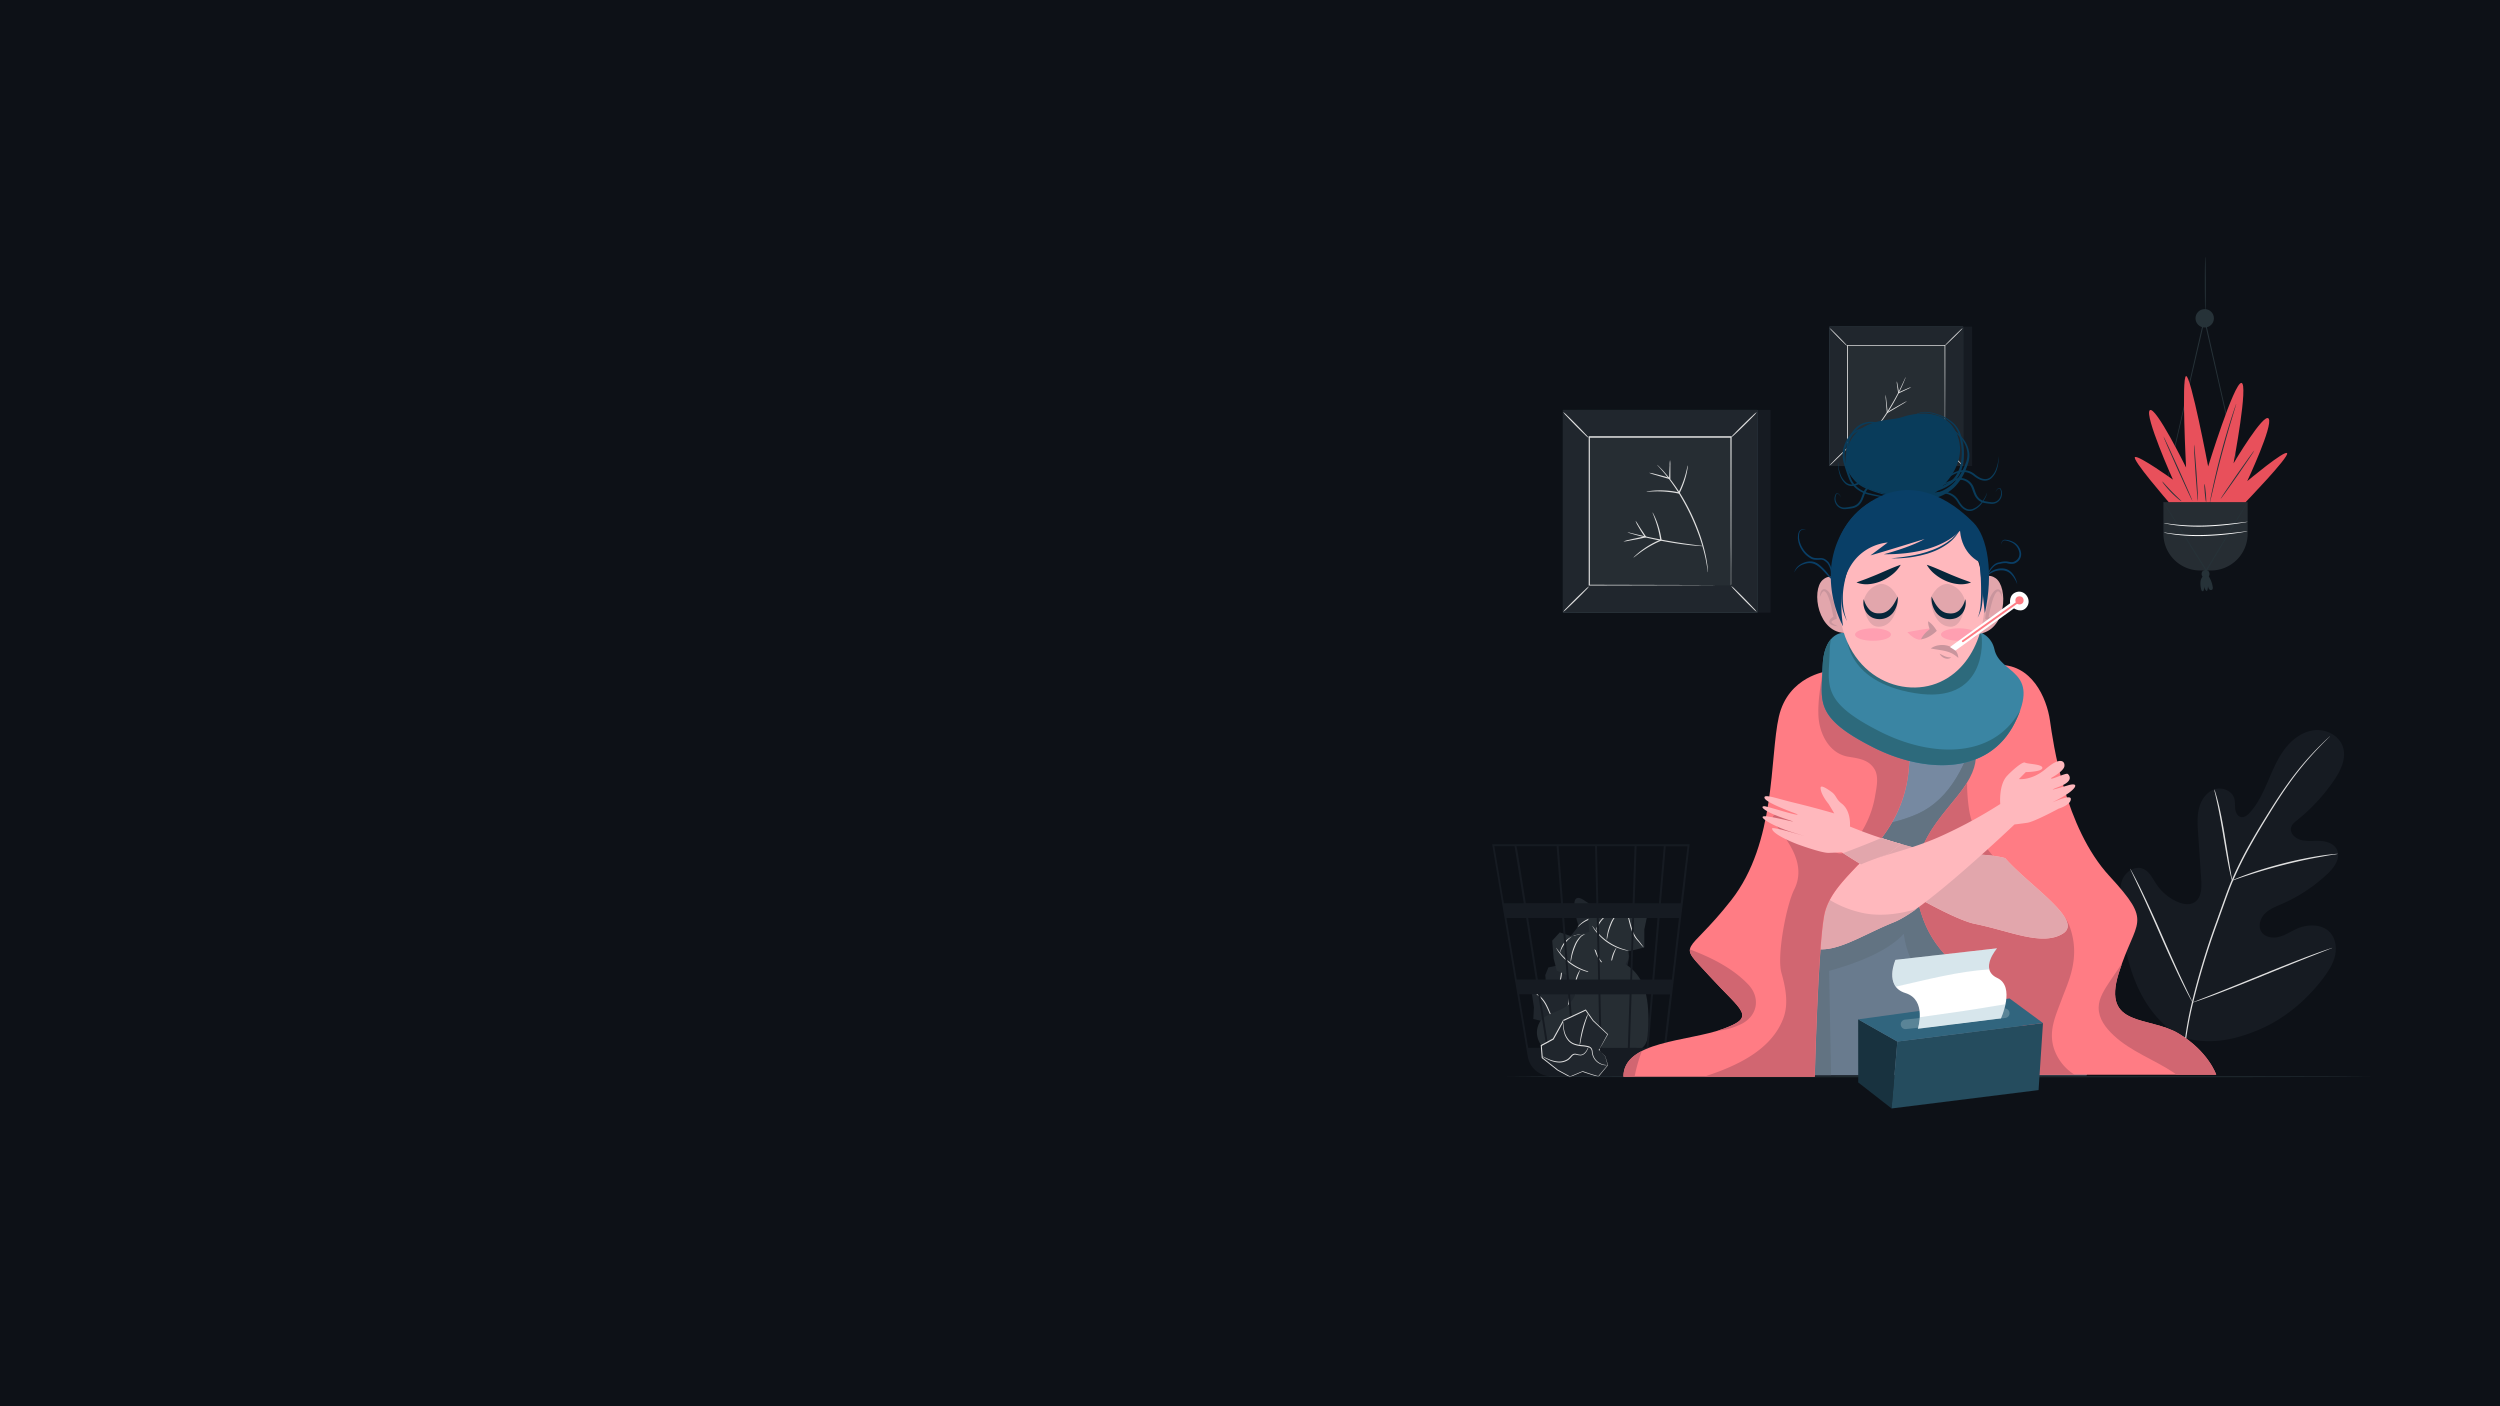 <svg xmlns="http://www.w3.org/2000/svg" viewBox="0 0 1280 720"><defs><style>.cls-1{fill:#0d1117;}.cls-2{fill:#20262d;}.cls-3{fill:#e0e0e0;}.cls-4{fill:#161b22;}.cls-5{fill:#455a64;}.cls-6{fill:#262d33;}.cls-24,.cls-7{fill:none;}.cls-8{fill:#263238;}.cls-9{fill:#e8505b;}.cls-10{fill:#fff;}.cls-11{fill:#7689a1;}.cls-12{fill:#697b8e;}.cls-13{fill:#627382;}.cls-14{fill:#ff7c84;}.cls-15{fill:#d16671;}.cls-16{fill:#ffb8bd;}.cls-17{fill:#e2a6ac;}.cls-18,.cls-30{fill:#3a85a3;}.cls-19{fill:#2d6a7c;}.cls-20{fill:#c9959d;}.cls-21{fill:#093c5b;}.cls-22{fill:#093f67;}.cls-23{fill:#ff9fb1;}.cls-24{stroke:#ff7c84;stroke-linecap:round;stroke-miterlimit:10;stroke-width:0.99px;}.cls-25{fill:#06263a;}.cls-26{fill:#18323f;}.cls-27{fill:#254c5e;}.cls-28{fill:#31657e;}.cls-29{fill:#5a8497;}.cls-30{opacity:0.2;}</style></defs><title>asdsa</title><g id="Layer_8" data-name="Layer 8"><rect class="cls-1" width="1280" height="720"/></g><g id="Background_Complete_copy" data-name="Background Complete copy"><path class="cls-2" d="M830.28,479c-.35-2.18-10.85-12.87-19.6-18.3s-2.45,13.44-2.45,13.44L804.38,479l-6.65,4.63v6l8.05,10.24h1.75l14.7,3.41,9.8-3.41s2.1-9.19,2.1-10.24S830.63,481.16,830.28,479Z"/><path class="cls-3" d="M828.8,477.59a24,24,0,0,0-5,.54,20.69,20.69,0,0,0-10.18,6.18,30.71,30.71,0,0,0-6,10.45c-.52,1.47-.87,2.68-1.1,3.52a7.45,7.45,0,0,1-.4,1.3,6.31,6.31,0,0,1,.21-1.35,34.81,34.81,0,0,1,1-3.59,29.1,29.1,0,0,1,6-10.68,20.2,20.2,0,0,1,10.48-6.19,14.9,14.9,0,0,1,3.71-.34,8.78,8.78,0,0,1,1,.09C828.68,477.55,828.8,477.57,828.8,477.59Z"/><path class="cls-3" d="M832,488.72c0,.09-1.44.31-3.73.87a49.63,49.63,0,0,0-16.7,7.55c-1.94,1.35-3.07,2.29-3.12,2.22a4,4,0,0,1,.73-.74c.49-.45,1.23-1.07,2.18-1.79a42.62,42.62,0,0,1,16.84-7.61c1.17-.24,2.12-.39,2.78-.46A4,4,0,0,1,832,488.72Z"/><path class="cls-3" d="M824.22,490.07a5.61,5.61,0,0,1,.23,1.88,22.51,22.51,0,0,1-1.62,8.94,5.61,5.61,0,0,1-.87,1.68c-.15-.06,1-2.7,1.63-6.16S824.06,490.08,824.22,490.07Z"/><path class="cls-3" d="M819.46,480.65a28.31,28.31,0,0,0-7.35-1.81,20.92,20.92,0,0,0-5.33.29,4.48,4.48,0,0,0-2,.81s.07-.23.39-.49a4,4,0,0,1,1.54-.68,17.55,17.55,0,0,1,10.77.79A6.6,6.6,0,0,1,819.46,480.65Z"/><path class="cls-3" d="M820.46,469.6a17.28,17.28,0,0,0-12.8,5.28,5.64,5.64,0,0,1,1.34-1.66,14,14,0,0,1,9.35-3.85A5.65,5.65,0,0,1,820.46,469.6Z"/><rect class="cls-4" x="941.32" y="167.26" width="68.41" height="71.31"/><rect class="cls-5" x="936.69" y="167.26" width="68.41" height="71.31"/><path class="cls-2" d="M1005.12,238.6H936.67V167.24h68.45Z"/><rect class="cls-6" x="945.88" y="176.85" width="50.02" height="52.14"/><path class="cls-3" d="M945.88,229.34a8.17,8.17,0,0,1-1.23,1.44c-.8.84-1.92,2-3.18,3.22s-2.41,2.34-3.27,3.13a8,8,0,0,1-1.45,1.2A8,8,0,0,1,938,236.9c.8-.84,1.92-2,3.19-3.23s2.42-2.35,3.27-3.13A7.83,7.83,0,0,1,945.88,229.34Z"/><path class="cls-3" d="M995.9,229.21a8.17,8.17,0,0,1,1.44,1.23c.84.8,2,1.92,3.22,3.18s2.34,2.41,3.13,3.27a8,8,0,0,1,1.2,1.45,8,8,0,0,1-1.43-1.23c-.84-.8-2-1.92-3.23-3.19s-2.35-2.42-3.13-3.27A7.82,7.82,0,0,1,995.9,229.21Z"/><path class="cls-3" d="M995.76,177a8.16,8.16,0,0,1,1.23-1.44c.8-.84,1.92-2,3.18-3.22s2.41-2.34,3.27-3.13a8,8,0,0,1,1.45-1.2,8,8,0,0,1-1.23,1.43c-.8.84-1.92,2-3.19,3.23s-2.42,2.35-3.27,3.13A7.82,7.82,0,0,1,995.76,177Z"/><path class="cls-3" d="M945.75,177.12a8.17,8.17,0,0,1-1.43-1.23c-.84-.8-2-1.92-3.22-3.18s-2.34-2.41-3.13-3.27a8,8,0,0,1-1.2-1.45,8,8,0,0,1,1.43,1.23c.84.8,2,1.92,3.23,3.19s2.35,2.42,3.13,3.27A7.82,7.82,0,0,1,945.75,177.12Z"/><path class="cls-3" d="M995.76,229a2.41,2.41,0,0,1,0-.25V228l0-2.81c0-2.47,0-6.06-.05-10.63,0-9.13-.06-22.14-.1-37.72l.19.19-49.88,0h0l.22-.22c0,19.14,0,37,0,52.14l-.19-.19,36.12.1,10.14,0,2.68,0h0l-2.65,0-10.1,0-36.24.1h-.19V229c0-15.1,0-33,0-52.14v-.22h.23l49.88,0H996v.19c0,15.63-.07,28.68-.1,37.84l-.05,10.58c0,1.2,0,2.13,0,2.78v.71A1.73,1.73,0,0,1,995.76,229Z"/><path class="cls-7" d="M961.67,217a11.07,11.07,0,0,1-.49-14.55c1.39-1.6,3.24-2.76,4.53-4.44,2.79-3.64,2.75-9.36,6.63-11.8,2.83-1.78,6.9-.76,9,1.86a9.49,9.49,0,0,1,.9,9.51c-1,2.26-2.71,4.18-3.42,6.55s-.31,5.07-1.06,7.48c-.91,2.91-4,4.75-6.84,5.81a12.83,12.83,0,0,1-9.2-.41"/><path class="cls-3" d="M975.74,193a9.07,9.07,0,0,1-.48,1.38c-.33.88-.86,2.13-1.55,3.66a101.89,101.89,0,0,1-13.8,22.27c-1.06,1.3-2,2.33-2.59,3a9,9,0,0,1-1,1,9.06,9.06,0,0,1,.89-1.16c.6-.72,1.44-1.78,2.48-3.1a120.22,120.22,0,0,0,13.76-22.21c.72-1.51,1.3-2.74,1.68-3.6A9.06,9.06,0,0,1,975.74,193Z"/><path class="cls-3" d="M965.39,202.07a16.84,16.84,0,0,1,.4,2.64c.2,1.65.44,3.94.7,6.53l-.33-.17,1.08-.63c2.5-1.46,4.78-2.76,6.43-3.68a20.78,20.78,0,0,1,2.73-1.41,20.77,20.77,0,0,1-2.57,1.68c-1.62,1-3.87,2.33-6.37,3.79l-1.08.63-.3.18,0-.35c-.24-2.59-.43-4.89-.55-6.54A16.83,16.83,0,0,1,965.39,202.07Z"/><path class="cls-3" d="M978.53,198.21a8.26,8.26,0,0,1-1.69.94c-1.07.53-2.55,1.24-4.2,2l-.51.23-.27.12,0-.29c-.26-1.67-.47-3.15-.6-4.23a7.12,7.12,0,0,1-.12-1.74,7.13,7.13,0,0,1,.42,1.69c.21,1.06.47,2.54.74,4.2l-.31-.17.51-.24c1.65-.75,3.16-1.41,4.26-1.87A8.27,8.27,0,0,1,978.53,198.21Z"/><rect class="cls-4" x="806.97" y="209.91" width="99.52" height="103.75"/><rect class="cls-5" x="800.23" y="209.91" width="99.52" height="103.75"/><path class="cls-2" d="M899.78,313.69H800.2V209.88h99.59Z"/><rect class="cls-6" x="813.61" y="223.86" width="72.77" height="75.85"/><path class="cls-3" d="M813.61,300.21a11.88,11.88,0,0,1-1.8,2.09c-1.16,1.23-2.8,2.89-4.63,4.69s-3.51,3.41-4.75,4.55a11.58,11.58,0,0,1-2.1,1.75,11.6,11.6,0,0,1,1.79-2.08c1.16-1.23,2.8-2.89,4.64-4.7s3.52-3.42,4.76-4.56A11.38,11.38,0,0,1,813.61,300.21Z"/><path class="cls-3" d="M886.37,300a11.87,11.87,0,0,1,2.09,1.8c1.23,1.16,2.89,2.8,4.69,4.63s3.41,3.51,4.55,4.75a11.57,11.57,0,0,1,1.75,2.1,11.61,11.61,0,0,1-2.08-1.79c-1.23-1.16-2.89-2.8-4.7-4.64s-3.42-3.52-4.56-4.76A11.38,11.38,0,0,1,886.37,300Z"/><path class="cls-3" d="M886.18,224.06A11.87,11.87,0,0,1,888,222c1.16-1.23,2.8-2.89,4.63-4.69s3.51-3.41,4.75-4.55a11.57,11.57,0,0,1,2.1-1.75,11.6,11.6,0,0,1-1.79,2.08c-1.16,1.23-2.8,2.89-4.64,4.7s-3.52,3.42-4.76,4.56A11.38,11.38,0,0,1,886.18,224.06Z"/><path class="cls-3" d="M813.41,224.24a11.87,11.87,0,0,1-2.09-1.8c-1.23-1.16-2.89-2.8-4.69-4.63s-3.41-3.51-4.55-4.75a11.58,11.58,0,0,1-1.75-2.1,11.6,11.6,0,0,1,2.08,1.79c1.23,1.16,2.89,2.8,4.7,4.64s3.42,3.52,4.56,4.76A11.37,11.37,0,0,1,813.41,224.24Z"/><path class="cls-3" d="M886.18,299.71a3.47,3.47,0,0,1,0-.37l0-1.06,0-4.1c0-3.59,0-8.82-.07-15.46l-.14-54.87.28.28-72.56,0h0l.32-.32c0,27.84,0,53.89,0,75.85l-.28-.28,52.54.14,14.76.07,3.9,0,1,0,.35,0-.32,0-1,0-3.85,0-14.7.07-52.72.14h-.28v-.28c0-22,0-48,0-75.85v-.32h.33l72.56,0h.28v.28c-.06,22.74-.11,41.72-.14,55.05,0,6.61-.06,11.82-.07,15.4,0,1.75,0,3.1,0,4l0,1A2.56,2.56,0,0,1,886.18,299.71Z"/><path class="cls-7" d="M858.09,277.78a45.7,45.7,0,0,0-6.67-15c-1.16-1.7-2.69-3.47-4.75-3.62a4.72,4.72,0,0,0-4,2.1,8.93,8.93,0,0,0-1.42,4.47c-3.51-1.81-7.88-2.44-11.41-.65s-5.66,6.42-3.88,9.95,6.27,4.56,10.19,5.19a4.39,4.39,0,0,0-1.1,5.4,6.53,6.53,0,0,0,4.77,3.26,9.42,9.42,0,0,0,5.92-.57,34.14,34.14,0,0,0,12.38-10.59"/><path class="cls-3" d="M872.13,279.59a7.14,7.14,0,0,1-1.56,0c-1-.06-2.45-.17-4.23-.35-3.56-.36-8.33-1-13.86-2s-10.21-2.11-13.67-3c-1.73-.46-3.13-.86-4.08-1.16a7.14,7.14,0,0,1-1.47-.53,7.14,7.14,0,0,1,1.53.28l4.13,1c3.49.8,8.31,1.85,13.68,2.83s10.25,1.69,13.8,2.16l4.2.56A7.16,7.16,0,0,1,872.13,279.59Z"/><path class="cls-3" d="M846.1,262.38a4,4,0,0,1,.6,1c.35.66.81,1.64,1.31,2.89a44.38,44.38,0,0,1,2.73,10.22l0,.25-.23.1-.87.37a53.09,53.09,0,0,0-9.61,5.53c-2.31,1.67-3.63,2.85-3.7,2.77a4.41,4.41,0,0,1,.84-.92c.58-.56,1.45-1.33,2.58-2.22a45.28,45.28,0,0,1,9.63-5.76l.88-.38-.2.35a52.38,52.38,0,0,0-2.5-10.16C846.7,263.91,846,262.42,846.1,262.38Z"/><path class="cls-3" d="M837.41,266.61a17.81,17.81,0,0,1,1.53,2.34c.92,1.47,2.27,3.45,3.78,5.71l.26.39-.45.11-.91.22c-2.86.66-5.47,1.09-7.36,1.43a17.78,17.78,0,0,1-3.07.46,12.5,12.5,0,0,1,3-.91c1.86-.46,4.47-1,7.3-1.62l.9-.21-.19.5c-1.49-2.25-2.8-4.3-3.62-5.84A9.79,9.79,0,0,1,837.41,266.61Z"/><path class="cls-7" d="M864.14,258.65a45.7,45.7,0,0,0,4.46-15.76c.2-2.05.15-4.39-1.33-5.82a4.72,4.72,0,0,0-4.44-1,8.93,8.93,0,0,0-4,2.52c-1.53-3.64-4.48-6.92-8.34-7.81s-8.46,1.3-9.35,5.15,1.89,7.52,4.49,10.51a4.39,4.39,0,0,0-4.31,3.44,6.53,6.53,0,0,0,1.57,5.56,9.42,9.42,0,0,0,4.91,3.36,34.14,34.14,0,0,0,16.29-.19"/><path class="cls-3" d="M864.15,238.33a4,4,0,0,1-.07,1.16c-.09.74-.28,1.81-.57,3.12a44.38,44.38,0,0,1-3.6,9.95l-.11.22-.25-.05-.92-.19a53.1,53.1,0,0,0-11.05-.95c-2.85.05-4.61.27-4.62.16a4.42,4.42,0,0,1,1.22-.27c.79-.12,1.95-.26,3.38-.35a45.29,45.29,0,0,1,11.19.77l.94.19-.36.17a52.36,52.36,0,0,0,3.75-9.77C863.77,239.93,864,238.31,864.15,238.33Z"/><path class="cls-3" d="M855.06,235.57a11.89,11.89,0,0,1,.17,2.73c0,1.69,0,4,0,6.67v.42l-.41-.11-.75-.21c-2.71-.75-5.15-1.46-6.9-2a13.72,13.72,0,0,1-2.82-1,13.49,13.49,0,0,1,2.93.57c1.79.43,4.26,1.08,7,1.83l.75.21-.42.31c.06-2.63.15-5,.24-6.67A11.92,11.92,0,0,1,855.06,235.57Z"/><path class="cls-3" d="M848.48,238a2.29,2.29,0,0,1,.48.41l1.29,1.26c.57.54,1.22,1.25,1.95,2.09s1.58,1.78,2.44,2.9a87.23,87.23,0,0,1,5.68,8.05,112.34,112.34,0,0,1,5.78,10.6,110.77,110.77,0,0,1,4.53,11.19,85.46,85.46,0,0,1,2.62,9.5l.41,2,.28,1.76c.17,1.1.32,2,.37,2.83l.14,1.8a2.28,2.28,0,0,1,0,.63,2.34,2.34,0,0,1-.14-.62l-.26-1.78c-.09-.78-.27-1.71-.47-2.8l-.32-1.75-.45-1.94a94.78,94.78,0,0,0-2.74-9.41,119.93,119.93,0,0,0-4.55-11.1c-1.82-3.85-3.8-7.4-5.7-10.56a97,97,0,0,0-5.53-8.09c-.82-1.13-1.63-2.1-2.35-2.94s-1.32-1.59-1.86-2.15l-1.2-1.34A2.33,2.33,0,0,1,848.48,238Z"/><path class="cls-4" d="M1116.33,530.84c-23-14.07-29.76-42.39-30.46-68.17-.12-4.3-.86-8.8.95-12.69s6.42-6.76,10.38-5.18c3.28,1.31,4.9,4.93,6.87,7.89a25.17,25.17,0,0,0,10.66,9c2.82,1.25,6.26,1.91,8.87.26,3.58-2.27,3.7-7.41,3.42-11.68l-1.6-23.87c-.29-4.27-.57-8.63.52-12.76s3.79-8.08,7.78-9.47,9.16.65,10.27,4.78c.46,1.72.22,3.55.45,5.31s1.17,3.68,2.89,4.07,3.37-.92,4.57-2.25c4.15-4.58,6.8-10.32,9.26-16s4.83-11.52,8.54-16.46,9-9,15.12-9.73,12.84,2.66,14.76,8.57-1.22,12.25-4.75,17.36a95.53,95.53,0,0,1-18.7,20.13c-1.29,1-2.68,2.16-3.1,3.77-.75,2.9,2.12,5.57,5,6.33,3.25.87,6.68.33,10,.51s7.05,1.44,8.5,4.51c2,4.26-1.36,9.06-4.77,12.27a81.83,81.83,0,0,1-23.32,15.43c-3.07,1.34-6.32,2.55-8.72,4.91s-3.69,6.29-2,9.21,5.7,3.64,9,2.83,6.09-2.78,9.15-4.15c5.73-2.57,13.34-2.63,17.41,2.21,2.67,3.18,3.17,7.81,2.17,11.87s-3.33,7.63-5.83,11c-8.74,11.61-20.24,21.23-33.57,26.78s-25.87,7.6-39.7,3.47"/><path class="cls-3" d="M1117.15,549.94a187.9,187.9,0,0,1,4.83-35.63,383.29,383.29,0,0,1,12.68-42.13l3.89-10.87c1.29-3.57,2.56-7.1,4-10.48a191.51,191.51,0,0,1,9.5-19c3.31-5.88,6.67-11.34,9.85-16.42s6.25-9.76,9.23-13.9a151.91,151.91,0,0,1,15.47-18.49c2-2,3.59-3.56,4.68-4.58l1.25-1.15a3.2,3.2,0,0,1,.45-.37,3,3,0,0,1-.39.43l-1.2,1.21c-1.06,1.06-2.62,2.62-4.57,4.68a160.69,160.69,0,0,0-15.24,18.6c-2.94,4.15-6,8.84-9.13,13.92s-6.49,10.56-9.78,16.44a193.64,193.64,0,0,0-9.43,18.9c-1.45,3.37-2.71,6.87-4,10.45l-3.89,10.87a393,393,0,0,0-12.72,42,191.15,191.15,0,0,0-5,35.48"/><path class="cls-3" d="M1142.8,450.78a8.69,8.69,0,0,1-.53-1.8c-.3-1.17-.67-2.87-1.1-5-.86-4.22-1.86-10.08-2.93-16.55s-2.14-12.3-3.07-16.49c-.46-2.1-.84-3.79-1.13-5a8.57,8.57,0,0,1-.35-1.84,8.51,8.51,0,0,1,.65,1.76c.37,1.14.84,2.82,1.37,4.91,1.07,4.17,2.23,10,3.3,16.49l2.7,16.58.85,5A8.55,8.55,0,0,1,1142.8,450.78Z"/><path class="cls-3" d="M1197.09,437.17a11.88,11.88,0,0,1-2.17.4c-1.4.21-3.43.51-5.93,1-5,.85-11.86,2.26-19.36,4.16s-14.21,3.92-19,5.52c-2.41.78-4.35,1.47-5.69,1.93a11.8,11.8,0,0,1-2.11.66,11.73,11.73,0,0,1,2-.95c1.31-.55,3.22-1.32,5.62-2.18,4.78-1.74,11.49-3.84,19-5.76a194,194,0,0,1,19.46-3.94c2.51-.37,4.56-.59,6-.7A11.66,11.66,0,0,1,1197.09,437.17Z"/><path class="cls-3" d="M1122.6,513.26a2.82,2.82,0,0,1-.42-.65l-1.06-1.93c-.91-1.68-2.17-4.14-3.69-7.21-3-6.13-7-14.73-11.16-24.27s-8-18.17-10.94-24.36l-3.46-7.31-.93-2a2.82,2.82,0,0,1-.28-.72,2.9,2.9,0,0,1,.42.65l1.06,1.93c.91,1.68,2.17,4.14,3.69,7.21,3,6.13,7,14.73,11.16,24.28s8,18.17,10.94,24.36l3.46,7.31.93,2A2.85,2.85,0,0,1,1122.6,513.26Z"/><path class="cls-3" d="M1194.14,485.29a3,3,0,0,1-.71.34l-2.08.84-7.66,3c-6.47,2.54-15.36,6.16-25.18,10.16s-18.76,7.54-25.28,10c-3.26,1.21-5.91,2.15-7.75,2.77l-2.13.7a2.86,2.86,0,0,1-.76.19,3,3,0,0,1,.71-.34l2.08-.84,7.66-3c6.47-2.54,15.36-6.16,25.18-10.16s18.75-7.54,25.28-9.95c3.26-1.21,5.91-2.15,7.75-2.77l2.13-.7A2.87,2.87,0,0,1,1194.14,485.29Z"/><path class="cls-2" d="M791.81,503.34,784,506.62l1.38,9.11-.32,6,11,2.58,9.11-3.85,6.25,1.06,3.18-4.76-2.12-8.89L809.92,502l-6.14-1.69s-4.13-6.46-4.5-6.35-6.51,1.38-6.51,1.38l-1.59,3.92.32,3.6"/><path class="cls-3" d="M796.12,524.2a13.21,13.21,0,0,1-1.58-2.75c-.89-1.75-1.85-4.29-3.21-6.91a16.74,16.74,0,0,0-2.36-3.39c-.84-.94-1.8-1.62-2.5-2.32s-1.26-1.24-1.64-1.63-.59-.61-.56-.64a16.42,16.42,0,0,1,2.45,2c.71.65,1.69,1.3,2.6,2.27a16,16,0,0,1,2.47,3.47c1.39,2.68,2.29,5.22,3.09,7S796.19,524.16,796.12,524.2Z"/><path class="cls-3" d="M812,513.44c-.07.06-.92-.93-2.49-2.31a29.62,29.62,0,0,0-14.52-7c-2.06-.36-3.36-.4-3.36-.49a3.13,3.13,0,0,1,.92-.05,18.82,18.82,0,0,1,2.5.18,26.57,26.57,0,0,1,14.72,7,18.85,18.85,0,0,1,1.71,1.83A3.13,3.13,0,0,1,812,513.44Z"/><path class="cls-3" d="M803.54,507.42a8.16,8.16,0,0,1,.23,2.48,24,24,0,0,1-.76,6,13.34,13.34,0,0,1-2.49,5.49,3.24,3.24,0,0,1-2.14,1.28,6.55,6.55,0,0,0,1.86-1.52,14.84,14.84,0,0,0,2.26-5.38,30.62,30.62,0,0,0,.9-5.84A21.15,21.15,0,0,1,803.54,507.42Z"/><path class="cls-3" d="M799.48,495.35a14.6,14.6,0,0,1-1.38,9c-.15-.05.52-2,.9-4.47S799.32,495.36,799.48,495.35Z"/><path class="cls-3" d="M809.71,510.89a11,11,0,0,1-4.83,9.55,17,17,0,0,0,4.83-9.55Z"/><path class="cls-6" d="M815.16,498.37l8.25-2,0-9.21,1.24-5.91L814.2,477l-9.59,2.4-6-2-3.87,4.22.73,9.11,1.6,6.25,5.81,2.62s3.09,7,3.47,7,6.65-.36,6.65-.36l2.17-3.63.24-3.61"/><path class="cls-3" d="M814.1,477.1a13.21,13.21,0,0,1,1.14,3c.61,1.86,1.17,4.53,2.11,7.32a16.74,16.74,0,0,0,1.82,3.71c.69,1.06,1.53,1.88,2.11,2.68s1.05,1.42,1.37,1.87a2.92,2.92,0,0,1,.46.72A16.42,16.42,0,0,1,821,494c-.6-.75-1.47-1.54-2.22-2.64a16,16,0,0,1-1.91-3.8c-1-2.86-1.46-5.51-2-7.39S814,477.13,814.1,477.1Z"/><path class="cls-3" d="M796.75,485.29c.08,0,.77,1.06,2.11,2.66a29.62,29.62,0,0,0,13.28,9.1c2,.67,3.26.91,3.25,1a3.12,3.12,0,0,1-.92-.09,18.83,18.83,0,0,1-2.44-.56,26.57,26.57,0,0,1-13.46-9.22,18.82,18.82,0,0,1-1.41-2.07A3.13,3.13,0,0,1,796.75,485.29Z"/><path class="cls-3" d="M804.2,492.54a8.16,8.16,0,0,1,.16-2.48,24,24,0,0,1,1.67-5.77,13.34,13.34,0,0,1,3.3-5,3.25,3.25,0,0,1,2.31-.93,6.56,6.56,0,0,0-2.07,1.21,14.83,14.83,0,0,0-3.06,5,30.62,30.62,0,0,0-1.79,5.64A21.15,21.15,0,0,1,804.2,492.54Z"/><path class="cls-3" d="M806.36,505.09a14.6,14.6,0,0,1,2.75-8.68c.13.08-.82,1.89-1.57,4.28S806.52,505.11,806.36,505.09Z"/><path class="cls-3" d="M798.63,488.16a11,11,0,0,1,6.24-8.7,17,17,0,0,0-6.24,8.7Z"/><path class="cls-6" d="M833.64,487.1l8.25-2,0-9.21,1.24-5.91-10.49-4.23-9.59,2.4-6-2-3.87,4.22.73,9.11,1.6,6.25,5.81,2.62s3.09,7,3.47,7,6.65-.36,6.65-.36l2.17-3.63.24-3.61"/><path class="cls-3" d="M832.58,465.82a13.21,13.21,0,0,1,1.14,3c.61,1.86,1.17,4.53,2.11,7.32a16.75,16.75,0,0,0,1.82,3.71c.69,1.06,1.53,1.88,2.11,2.68s1.05,1.42,1.37,1.87a2.92,2.92,0,0,1,.46.72,16.41,16.41,0,0,1-2.12-2.35c-.6-.75-1.47-1.54-2.22-2.64a16,16,0,0,1-1.91-3.8c-1-2.86-1.46-5.51-2-7.39S832.51,465.85,832.58,465.82Z"/><path class="cls-3" d="M815.23,474c.08,0,.77,1.06,2.11,2.66a29.62,29.62,0,0,0,13.28,9.1c2,.67,3.26.91,3.25,1a3.13,3.13,0,0,1-.92-.09,18.83,18.83,0,0,1-2.44-.56,26.57,26.57,0,0,1-13.46-9.22,18.83,18.83,0,0,1-1.41-2.07A3.13,3.13,0,0,1,815.23,474Z"/><path class="cls-3" d="M822.68,481.26a8.16,8.16,0,0,1,.16-2.48,24,24,0,0,1,1.67-5.77,13.34,13.34,0,0,1,3.3-5,3.25,3.25,0,0,1,2.31-.93,6.56,6.56,0,0,0-2.07,1.21,14.83,14.83,0,0,0-3.06,5,30.62,30.62,0,0,0-1.79,5.64A21.15,21.15,0,0,1,822.68,481.26Z"/><path class="cls-3" d="M824.84,493.82a14.6,14.6,0,0,1,2.75-8.68c.14.08-.82,1.89-1.57,4.28S825,493.83,824.84,493.82Z"/><path class="cls-3" d="M817.12,476.88a11,11,0,0,1,6.24-8.7,17,17,0,0,0-6.24,8.7Z"/><path class="cls-6" d="M791.54,538c-2.16-1.85-7-7.73-3.27-14.56,1.36-2.5,4.26-3.74,6.88-4.85s5.38-2.06,7.54-3.91c4.09-3.48,5.22-9.26,7.93-13.9,3.12-5.33,8.93-9.32,15.08-9,7,.32,12.91,6.07,15.57,12.62s2.75,13.83,2.81,20.91c0,3.91-.14,8.33-3,11-2.65,2.44-6.64,2.47-10.23,2.36l-38.46-1.18"/><path class="cls-4" d="M865.1,432.26H764l18.22,108.65a12.13,12.13,0,0,0,8.64,9.67l.35.1c.3.08.59.18.9.23a12.68,12.68,0,0,0,2.06.24l0,.1.49-.08h45.08a12.68,12.68,0,0,0,2.48-.25,12.18,12.18,0,0,0,10.23-10.62l8.78-74.86.4-3h0L865,432.82ZM846,501.56H835.64l1-31.53h12Zm3.7-31.53h9.94L856,501.56H847Zm-29.66,66.49-.63-27.39h14.95l-.91,27.39Zm-16.16-27.39h14.53l.63,27.39H806ZM805,536.52H792.85c-1.16-7.4-2.66-17-4.29-27.39H802.9Zm-1.71-35L800.87,470h16.66l.73,31.53Zm15.94,0L818.54,470h17.15l-1,31.53Zm-.9-39.09-.67-29.2H836.9l-1,29.2Zm-1,0H800.28L798,433.27h18.67Zm-18.08,0H781.21c-.64-4-1.25-7.85-1.79-11.29-1.88-11.81-2.59-16.25-3-17.92H797Zm.59,7.56,2.45,31.53H787.37l-1.52-9.67c-1.17-7.44-2.34-14.88-3.45-21.86Zm-13.51,31.53h-9.76L771.31,470h10.08C782.93,479.78,784.64,490.62,786.36,501.56Zm1.19,7.56c1.49,9.48,3,18.83,4.29,27.39h-9.38l-4.59-27.39Zm46.94,27.39.91-27.39h10L843,536.52Zm2.46-74,1-29.2h13.95l-2.49,29.2Zm-61.47-29.2c.4,2.11,2.25,13.6,4.72,29.2H770l-4.9-29.2Zm76.39,103.25H844l2.34-27.39h8.69Zm8.69-74H850.37l2.49-29.2H864Z"/></g><g id="Tissue_copy" data-name="Tissue copy"><path class="cls-2" d="M818.49,537.71l4.56-8.2-7.42-7-3.85-5.46-11.32,5.29-5.28,9.56L789,535.28l.5,6.31,7.92,6.27,6.26,3.41,6.49-2.73s8,2.79,8.25,2.44,4.71-5.64,4.71-5.64l-1.3-4.49L819.13,538"/><path class="cls-3" d="M819.13,538a1,1,0,0,1,.2.17l.54.54,2.07,2.13,0,0v0l1.34,4.47,0,.07,0,.06-4.51,5.47-.16.19a.33.33,0,0,1-.17.1h-.24a5.14,5.14,0,0,1-.53-.1c-.34-.08-.68-.17-1-.26-.68-.19-1.38-.4-2.09-.63q-2.13-.67-4.42-1.46h.15l-6.48,2.74-.1,0-.1-.05-6.26-3.4h0l-7.92-6.27-.09-.07v-.11l-.5-6.31v-.17l.15-.08.62-.34,5.53-3-.1.1,5.29-9.55,0-.07.07,0,11.33-5.26.17-.08.11.15,3.83,5.47,0,0,7.38,7,.08.08-.06.1-3.42,6-.92,1.58a.32.32,0,1,1-.07,0l.86-1.62,3.3-6.08,0,.18-7.45-6.93h0v0l-3.87-5.44.27.07-11.31,5.31.11-.1-5.27,9.57,0,.07-.07,0-5.53,3-.62.34.13-.25.5,6.31-.1-.18,7.91,6.28,0,0,6.25,3.42h-.2l6.5-2.71.08,0,.08,0q2.28.8,4.39,1.48c.7.23,1.39.44,2.07.64.34.1.67.19,1,.27l.48.09h.14s0,0,0,.07l0,0,0,0h0l-.11-.09.16-.19,4.59-5.43,0,.13-1.26-4.5,0,0-2-2.2-.51-.57A1,1,0,0,1,819.13,538Z"/><path class="cls-2" d="M800.3,522.32a26.86,26.86,0,0,0,.81,6.42,9,9,0,0,0,3.63,5.2c2.14,1.33,4.8,1.36,7.3,1.7a3.75,3.75,0,0,1,2.78,1.31,5.55,5.55,0,0,1,.54,2.32,7.31,7.31,0,0,0,7.5,6.06"/><path class="cls-3" d="M822.85,545.32s-.13,0-.37.06a5.16,5.16,0,0,1-1.08,0,7.43,7.43,0,0,1-6.36-6.71,3.67,3.67,0,0,0-.4-1.51,2.3,2.3,0,0,0-1.25-.93,19.42,19.42,0,0,0-3.58-.56,16.35,16.35,0,0,1-3.67-.75,7.36,7.36,0,0,1-3-1.91,10.69,10.69,0,0,1-2.54-5.29,23.44,23.44,0,0,1-.39-3.93,7.19,7.19,0,0,1,0-1.44,8.2,8.2,0,0,1,.17,1.43,29.45,29.45,0,0,0,.55,3.86,10.58,10.58,0,0,0,2.53,5,7,7,0,0,0,2.78,1.76,16.28,16.28,0,0,0,3.55.71,18.94,18.94,0,0,1,3.69.6,2.79,2.79,0,0,1,1.5,1.15,4.08,4.08,0,0,1,.45,1.72,7,7,0,0,0,2.49,4.9,7.49,7.49,0,0,0,3.42,1.66C822.33,545.31,822.85,545.26,822.85,545.32Z"/><path class="cls-3" d="M813.33,536a3.92,3.92,0,0,1-.34,1,6.37,6.37,0,0,1-1.68,2.51,3.55,3.55,0,0,1-2,.86A8.73,8.73,0,0,1,807,540a2.1,2.1,0,0,0-1.13.05,2.59,2.59,0,0,0-1,.71c-.3.32-.57.69-.9,1a6.67,6.67,0,0,1-1.13,1,8.47,8.47,0,0,1-5.34,1.2,13.87,13.87,0,0,1-4.3-1.19,27.86,27.86,0,0,1-2.66-1.36,4.34,4.34,0,0,1-.92-.6c0-.09,1.41.67,3.72,1.62a14.41,14.41,0,0,0,4.2,1.05,8.17,8.17,0,0,0,5-1.16,6.27,6.27,0,0,0,1-.87l.91-1a3.05,3.05,0,0,1,1.17-.83,2.57,2.57,0,0,1,1.39-.05,9,9,0,0,0,2.25.45,3.22,3.22,0,0,0,1.76-.71,6.77,6.77,0,0,0,1.73-2.31A5.16,5.16,0,0,1,813.33,536Z"/><path class="cls-3" d="M808.83,535.21a10,10,0,0,1,.18-2.45,49.73,49.73,0,0,1,3-11.45,10,10,0,0,1,1.06-2.22,13.65,13.65,0,0,1-.71,2.35c-.48,1.43-1.11,3.42-1.7,5.64s-1,4.26-1.31,5.74A13.66,13.66,0,0,1,808.83,535.21Z"/></g><g id="Floor_copy" data-name="Floor copy"><path class="cls-8" d="M1214.55,551.3c0,.14-99.36.26-221.9.26s-221.92-.12-221.92-.26,99.34-.26,221.92-.26S1214.55,551.16,1214.55,551.3Z"/></g><g id="Plant_copy" data-name="Plant copy"><path class="cls-8" d="M1107.69,254.14s0-.16.08-.47l.29-1.38,1.17-5.3,4.41-19.48,14.78-64.4.26-1.14.26,1.14.32,1.43L1144,230l4.4,19.84,1.17,5.4.29,1.41c.06.32.08.48.08.48s-.05-.16-.13-.47l-.34-1.4-1.27-5.38-4.57-19.8-14.88-65.39-.32-1.43h.52L1114,227.59,1109.43,247l-1.27,5.28-.34,1.37C1107.74,254,1107.69,254.14,1107.69,254.14Z"/><path class="cls-6" d="M1107.67,273.27V257.1h43.13v16.17A18.82,18.82,0,0,1,1132,292.09h-5.49A18.82,18.82,0,0,1,1107.67,273.27Z"/><path class="cls-8" d="M1107.67,257.1a4.91,4.91,0,0,1,.49.68l1.32,2,4.75,7.42,15.51,24.57.11.18h-.45l15-24.71,4.61-7.45,1.28-2a4.88,4.88,0,0,1,.48-.68,4.87,4.87,0,0,1-.38.74l-1.19,2.06-4.46,7.54-14.91,24.79-.22.37-.23-.37-.11-.18-15.38-24.66-4.61-7.51-1.23-2.06A4.93,4.93,0,0,1,1107.67,257.1Z"/><circle class="cls-8" cx="1128.81" cy="162.97" r="4.71"/><circle class="cls-8" cx="1129.24" cy="293.84" r="2.02"/><path class="cls-8" d="M1128.35,294.6l.32-.16a4.47,4.47,0,0,0-2,3.34,11.73,11.73,0,0,0,.35,4c.09.42.31.94.74.92s.57-.48.63-.86a8.44,8.44,0,0,0,.06-2.42,4.23,4.23,0,0,0,.94,2.85c.13.15.31.31.5.26s.26-.26.31-.44a9.41,9.41,0,0,0,.3-2.07,3.22,3.22,0,0,0,.64,1.68,1.11,1.11,0,0,0,1.61.1,1.53,1.53,0,0,0,.17-1.18,13.9,13.9,0,0,0-2.82-6.62"/><path class="cls-9" d="M1110.39,257.1S1091,234.76,1093.16,234s19.38,11.57,19.38,11.57-14.8-33.1-11.84-35.53,18.57,29.34,18.57,29.34-2.42-46.29,0-46.83,11.3,46.29,11.3,46.29,13.19-42.79,17-42.79-4,41.18-4,41.18,15.61-26.38,18-22.88-11,32-11,32,19.65-16.42,20.45-14.26-21.26,25-21.26,25Z"/><ellipse class="cls-8" cx="1115.12" cy="240.02" rx="0.27" ry="18.16" transform="translate(-0.52 477.6) rotate(-24.17)"/><ellipse class="cls-8" cx="1124.35" cy="242.1" rx="0.27" ry="14.56" transform="translate(-14.09 78.62) rotate(-3.98)"/><path class="cls-8" d="M1144.93,206.84a2,2,0,0,1-.11.52l-.43,1.47-1.62,5.39c-1.37,4.55-3.2,10.86-5.07,17.86s-3.42,13.39-4.5,18l-1.28,5.48-.36,1.49a.27.27,0,1,1-.1,0l.27-1.51c.24-1.31.62-3.2,1.12-5.52,1-4.65,2.48-11.06,4.35-18.08s3.77-13.31,5.23-17.84c.73-2.26,1.34-4.09,1.78-5.35l.52-1.44A2.05,2.05,0,0,1,1144.93,206.84Z"/><ellipse class="cls-8" cx="1145.61" cy="243.15" rx="15.16" ry="0.27" transform="translate(291.37 1044.28) rotate(-55.15)"/><path class="cls-8" d="M1116.93,256.63a7.38,7.38,0,0,1-1.7-1.21,48,48,0,0,1-7-7.18,7.37,7.37,0,0,1-1.17-1.73c.12-.1,2.14,2.34,4.86,5.13S1117,256.5,1116.93,256.63Z"/><ellipse class="cls-8" cx="1129.12" cy="252.38" rx="0.27" ry="4.65" transform="translate(-18.26 103.6) rotate(-5.21)"/><path class="cls-10" d="M1150.81,267.17a10.42,10.42,0,0,1-1.67.35c-1.08.19-2.64.43-4.58.7a150.42,150.42,0,0,1-15.24,1.36,97,97,0,0,1-15.29-.64c-1.94-.25-3.51-.51-4.58-.74a10.4,10.4,0,0,1-1.66-.39,10.43,10.43,0,0,1,1.69.19c1.08.17,2.65.36,4.59.57a113.19,113.19,0,0,0,15.23.48c6-.21,11.33-.76,15.21-1.2l4.6-.53A10.44,10.44,0,0,1,1150.81,267.17Z"/><path class="cls-10" d="M1150.81,272a10.43,10.43,0,0,1-1.67.35c-1.08.19-2.64.43-4.58.7a150.42,150.42,0,0,1-15.24,1.36,97,97,0,0,1-15.29-.64c-1.94-.25-3.51-.51-4.58-.74a10.38,10.38,0,0,1-1.66-.39,10.45,10.45,0,0,1,1.69.19c1.08.17,2.65.36,4.59.57a113.18,113.18,0,0,0,15.23.48c6-.21,11.33-.76,15.21-1.2l4.6-.53A10.4,10.4,0,0,1,1150.81,272Z"/><path class="cls-8" d="M1129.12,131.54a4.53,4.53,0,0,1,.1,1.1c0,.71.06,1.74.08,3,0,2.54.08,6,.08,9.92s0,7.38-.08,9.92c0,1.27-.05,2.3-.08,3a.56.56,0,1,1-.2,0c0-.71-.06-1.74-.08-3,0-2.54-.08-6-.08-9.92s0-7.38.08-9.92c0-1.27.05-2.3.08-3A4.54,4.54,0,0,1,1129.12,131.54Z"/><polygon class="cls-11" points="922.39 550.47 1068.37 550.47 1022.78 372.08 940.38 368.88 922.39 550.47"/><path class="cls-12" d="M1022.78,372.08l-10.32-.4c-5.26,18-13,37.4-31.36,45.29-14.3,6.14-30.3,7.31-46.1,6.31L922.39,550.46h146Z"/><path class="cls-13" d="M936.49,497.1c14.17-3.87,30-10,38.29-19,0,0,1.2,20.8,22,34,14.35,9.1,12.33,27.72,9.69,38.4h61.9l-45.6-178.38-10.32-.4c-5.26,18-13,37.4-31.36,45.29-14.3,6.14-30.3,7.31-46.1,6.31L922.39,550.46h15.14Z"/><path class="cls-14" d="M1007.58,378.08s9.6,6.8-.8,23.2-35.6,33.2-22,69.59,57,35.4,58.19,79.39h91.73s-3.94-11.8-19.14-21-39.57-3-30.77-31,18-25-4.82-49.8-28.8-68.39-30.4-79.59-9.2-29.6-27.6-28.4S1007.58,378.08,1007.58,378.08Z"/><path class="cls-15" d="M1084.79,498.28c.56-1.78,1.12-3.44,1.68-5-2,3-4.1,6-6.12,9-2.62,4-5.81,8.65-5.85,13.6,0,5.81,3.64,10.42,7.7,14.23,8.87,8.32,20.63,12.34,30.62,19,.53.35,1,.72,1.55,1.08h20.33s-3.94-11.8-19.14-21S1076,526.27,1084.79,498.28Z"/><path class="cls-15" d="M1051.55,536.64c-2.79-9.14,1-16.68,4.09-25.11,3.23-8.77,9.66-21,4.2-36.65-3.4-9.72-9.86-9.7-17.33-16.64-7.06-6.56-15.1-12.17-21.52-19.41-6.06-6.83-11.12-14.46-12.71-23.62a89.79,89.79,0,0,1-1.13-14.53l-.37.6c-10.4,16.4-35.6,33.2-22,69.59s57,35.4,58.19,79.39h19.22A25.15,25.15,0,0,1,1051.55,536.64Z"/><path class="cls-16" d="M1026.63,439.36c-11.9-3.32-29.72-.8-48.74-5.93a262,262,0,0,1-27.79-9.08,92.75,92.75,0,0,1-6.54,12.36c5.46,3.49,52.28,33.24,67.59,36.32,18.13,3.65,34.61,11.66,45.17,4.88S1038.91,453.41,1026.63,439.36Z"/><path class="cls-17" d="M1026.63,439.36c-11.9-3.32-29.72-.8-48.74-5.93-5.55-1.5-10.47-3-14.66-4.37-6.44,2.75-13,5.28-19.52,7.74,6.11,3.9,52.26,33.17,67.44,36.22,18.13,3.65,34.61,11.66,45.17,4.88S1038.91,453.41,1026.63,439.36Z"/><path class="cls-16" d="M926.39,484.87c-11.6-4.8,12-24.8,21.6-40.8,11.12-5.37,29.91-8.44,47.72-16.86a237.61,237.61,0,0,0,28.42-15.56s-.88-9.67,3.45-14.37c2.49-2.7,8.06-7.6,9.26-6.82s9,.71,8.85,2.73-8.51,2.13-8.51,2.13l-3.51,3.57s6.55.93,13.88-5.33,9.81-3.85,9.42-1.24-6.69,5.95-6.69,5.95c-1.24,1.73,7.51-2.78,8.43-2s3.06,3.64-4.21,6.44-1.86,1.25,4.34-.62,4.59,2.1-4.83,7.06,6-3.34,6.24-.19-6.24,5.07-6.24,5.07-12.32,6.68-16,7.22-6.6.88-6.6.88-46,43.81-61.4,49.91C952.78,478.87,938,489.67,926.39,484.87Z"/><path class="cls-17" d="M952.18,467.07a54.18,54.18,0,0,1-16.26-6.85c-9.13,11.21-17.38,21.4-9.54,24.65,11.6,4.8,26.4-6,43.6-12.8a61.73,61.73,0,0,0,11.29-6.69C972.05,468.21,961.42,469.48,952.18,467.07Z"/><path class="cls-14" d="M935.59,343.68s-20,2.4-24.8,23.2-1.2,64.39-24.4,94-28,20.4-11.2,38.8,24.4,20.8,6.8,27.2-50.8,6-50.8,24.4h98s1.64-65.15,4.8-82.39c4.4-24,41.6-34.4,43.6-78.79S951.18,343.68,935.59,343.68Z"/><path class="cls-15" d="M865.23,486.1c-.39,2.94,2.84,5.78,10,13.57,16.8,18.4,24.4,20.8,6.8,27.2-.88.32-1.79.62-2.74.91a34.9,34.9,0,0,0,13.06-3.9c7.66-4.33,8.93-13.25,2.81-19.76C887.26,495.72,876,490.16,865.23,486.1Z"/><path class="cls-15" d="M837.24,549.65a80.48,80.48,0,0,1,3.41-11.56c-5.68,2.91-9.46,7-9.46,13.17h3.2l2.58-.34C837.06,550.49,837.15,550.06,837.24,549.65Z"/><path class="cls-15" d="M935.59,343.68a21.46,21.46,0,0,0-2.47.51c-1.05,7.45-2.45,14.91-2.07,22.42.46,9,5.45,19.22,15.36,20.85,5.17.85,10.46,1.44,13.42,6.49,2.15,3.67,1,9.15.31,13.05a51,51,0,0,1-15,28.78c-6.87,6.84-21.54-17.51-31.16-18.61-20.28-2.34,15.6,16.38,4.68,38.21-4.12,8.23-9,34.11-6.57,42.68,2.07,7.31,3.76,15.67,1.06,23.07-6.09,16.65-24.31,24.75-40,29.91l-.7.23h56.68s1.64-65.15,4.8-82.39c4.4-24,41.6-34.4,43.6-78.79S951.18,343.68,935.59,343.68Z"/><path class="cls-16" d="M973.4,432.18a227.19,227.19,0,0,1-26.23-9s.79-8-4.31-11.82c-2.93-2.22-2.53-4.09-5.26-6-1.17-.83-5.5-4-5.46-1.95.06,3.48,4.09,8.19,4.09,8.19l2.92,4.87s-9.16-2.73-20.47-5.46c-9.36-2.26-16.06-4.84-15.21-2.34s16.77,8.19,16.77,8.19c1.53,1.49-15.75-4.18-17-4.09-2.73.19,1,3.31,12.43,7,7.41,2.42-4.64-1-11.06-1.78s2.53,4.82,12.69,8c18.73,5.93-10-3.36-10-1.8,0,3.15,13,8.06,13,8.06s12.29,4.54,16,4.42,6.65-.3,6.65-.3,3.9,2.51,9.89,6.22a5,5,0,0,1,.7-.36c4.33-1.77,8.71-3.4,13.12-4.93Q970,434.66,973.4,432.18Z"/><path class="cls-17" d="M973.4,432.18c-3.74-1.07-7.15-2.13-10.17-3.12-6.44,2.75-13,5.28-19.52,7.74,1.36.87,4.69,3,9.21,5.78a5,5,0,0,1,.7-.36c4.33-1.77,8.71-3.4,13.12-4.93Q970,434.66,973.4,432.18Z"/><path class="cls-18" d="M943,324.09s-9.44.4-9.84,17.6-5,25.48,26.4,41.2c25.6,12.8,58.39,14.4,72-12.8s-7.6-24.8-10.4-37.6-20.6-10.8-20.6-10.8Z"/><path class="cls-19" d="M963.18,374.88c-31.43-15.72-26.8-24-26.4-41.2a35.86,35.86,0,0,1,.69-6.43c-2.13,2.44-4.11,6.77-4.29,14.43-.4,17.2-5,25.48,26.4,41.2,25.6,12.8,58.39,14.4,72-12.8a57.2,57.2,0,0,0,2.84-6.58C1020.39,389.2,988.32,387.45,963.18,374.88Z"/><path class="cls-19" d="M945.43,324.09s-1.84,24.8,35,30.8,34.8-27.2,34-30S945.43,324.09,945.43,324.09Z"/><path class="cls-17" d="M943.4,301.16s-4.06-9.6-10.15-4.27-2.54,27.73,12.18,27.2S943.4,301.16,943.4,301.16Z"/><path class="cls-20" d="M931.79,305.69a7,7,0,0,1,.41-2.57,2.69,2.69,0,0,1,.88-1.21l.42-.2a2.87,2.87,0,0,1,.47-.06,1.34,1.34,0,0,1,.44.06,1.36,1.36,0,0,1,.4.14,4,4,0,0,1,1.2.88l.47.53c.14.18.26.37.39.56a14,14,0,0,1,1.22,2.36,30.22,30.22,0,0,1,1.5,4.93,42.29,42.29,0,0,1,.81,5l.07.68-.58.21a6.87,6.87,0,0,0-1.61.79,2.16,2.16,0,0,0-.51.48.34.34,0,0,0,0,.4,3.6,3.6,0,0,0,1.39,1.08c.58.32,1.21.59,1.84.86a12.22,12.22,0,0,1-2.06-.28,6.53,6.53,0,0,1-1-.34,2.6,2.6,0,0,1-1-.69,1.54,1.54,0,0,1-.27-1.52,2.75,2.75,0,0,1,.76-1.08,7.89,7.89,0,0,1,1.89-1.26l-.51.89c-.31-1.61-.68-3.24-1-4.84s-.79-3.19-1.3-4.73a17.12,17.12,0,0,0-.89-2.19,4.65,4.65,0,0,0-1.27-1.69c-.24-.15-.43-.25-.66-.16a1.94,1.94,0,0,0-.74.67A9.87,9.87,0,0,0,931.79,305.69Z"/><path class="cls-17" d="M1012.11,301.54s2.89-10.05,9.57-5.56,5.8,27.18-8.87,28.58S1012.11,301.54,1012.11,301.54Z"/><path class="cls-20" d="M1025,305.69a9.87,9.87,0,0,0-1.06-2.22,1.94,1.94,0,0,0-.74-.67c-.23-.1-.41,0-.66.16a4.65,4.65,0,0,0-1.27,1.69,17.12,17.12,0,0,0-.89,2.19c-.51,1.53-.91,3.12-1.3,4.73s-.74,3.23-1,4.84l-.51-.89a7.89,7.89,0,0,1,1.89,1.26,2.75,2.75,0,0,1,.76,1.08,1.54,1.54,0,0,1-.27,1.52,2.6,2.6,0,0,1-1,.69,6.53,6.53,0,0,1-1,.34,12.22,12.22,0,0,1-2.06.28c.63-.28,1.26-.55,1.84-.86a3.6,3.6,0,0,0,1.39-1.08.34.34,0,0,0,0-.4,2.16,2.16,0,0,0-.51-.48,6.87,6.87,0,0,0-1.61-.79l-.58-.21.07-.68a42.29,42.29,0,0,1,.81-5,30.22,30.22,0,0,1,1.5-4.93,14,14,0,0,1,1.22-2.36c.13-.19.26-.38.39-.56l.47-.53a4,4,0,0,1,1.2-.88,1.36,1.36,0,0,1,.4-.14,1.34,1.34,0,0,1,.44-.06,2.87,2.87,0,0,1,.47.06l.42.2a2.69,2.69,0,0,1,.88,1.21A7,7,0,0,1,1025,305.69Z"/><path class="cls-16" d="M974.75,259.56s-31.91,1.6-33.38,43.2,30.93,56,52,46.4,26.51-38.4,20.62-58.13S998.8,258,974.75,259.56Z"/><path class="cls-21" d="M973.27,254.12s-31.48-2.06-28.13-21.42,22.63-16.95,28.3-19,24.85-6.28,29.5,11.53-18.32,36.38-32.25,33.54S973.27,254.12,973.27,254.12Z"/><path class="cls-21" d="M976.11,225.74a16.9,16.9,0,0,0-2.61-2.48q-1.4-1.14-2.9-2.13a32,32,0,0,0-6.36-3.31,16.08,16.08,0,0,0-6.94-1.13A10.31,10.31,0,0,0,951,219.5a16.85,16.85,0,0,0-3.88,5.82,14.94,14.94,0,0,0-.73,6.92c.1,1.18.29,2.36.47,3.55s.33,2.38.56,3.54a12,12,0,0,0,2.88,6.24l0,0v0a15.48,15.48,0,0,0,5.84,4c1.1.5,2.24,1,3.36,1.43s2.28.84,3.43,1.21a25,25,0,0,0,7.12,1.29,48.22,48.22,0,0,0,7.27-.67,42.75,42.75,0,0,1-7.27,1,23.5,23.5,0,0,1-7.29-1.07c-1.19-.34-2.34-.73-3.51-1.13s-2.28-.88-3.42-1.36a15.84,15.84,0,0,1-6.19-4.15l0,0a12.83,12.83,0,0,1-3.17-6.66c-.25-1.2-.42-2.4-.6-3.59s-.36-2.4-.45-3.61a15.82,15.82,0,0,1,.85-7.32,17.68,17.68,0,0,1,4.13-6.09,10.9,10.9,0,0,1,6.74-2.88,16.67,16.67,0,0,1,7.18,1.32,30.22,30.22,0,0,1,6.33,3.55q1.48,1.06,2.84,2.25A16.42,16.42,0,0,1,976.11,225.74Z"/><path class="cls-21" d="M973.2,225.79a16.89,16.89,0,0,0-3-2q-1.58-.87-3.23-1.59a32,32,0,0,0-6.84-2.15,16.08,16.08,0,0,0-7,.1,10.31,10.31,0,0,0-5.66,3.85,16.85,16.85,0,0,0-2.8,6.4,14.94,14.94,0,0,0,.49,6.94c.31,1.15.7,2.27,1.08,3.42s.74,2.29,1.17,3.39a12,12,0,0,0,3.92,5.64h0a15.48,15.48,0,0,0,6.44,2.9c1.17.3,2.38.55,3.55.82s2.39.43,3.59.59a25,25,0,0,0,7.24,0,48.22,48.22,0,0,0,7-1.93,42.75,42.75,0,0,1-7,2.27,23.5,23.5,0,0,1-7.36.22c-1.23-.13-2.43-.31-3.65-.5s-2.4-.46-3.61-.74a15.84,15.84,0,0,1-6.82-3l0,0a12.82,12.82,0,0,1-4.29-6c-.46-1.13-.84-2.29-1.22-3.43s-.77-2.3-1.08-3.48a15.81,15.81,0,0,1-.44-7.35,17.68,17.68,0,0,1,3-6.72,10.9,10.9,0,0,1,6.14-4,16.67,16.67,0,0,1,7.3,0,30.21,30.21,0,0,1,6.86,2.39q1.64.78,3.19,1.72A16.42,16.42,0,0,1,973.2,225.79Z"/><path class="cls-21" d="M974.3,220.58c.87-1.54,1.7-3.11,2.71-4.57a13.16,13.16,0,0,1,3.73-3.78,9.61,9.61,0,0,1,5.15-1.32,17.75,17.75,0,0,1,5.27.93,22.16,22.16,0,0,1,9.36,5.1,13.9,13.9,0,0,1,3,4.54,31.54,31.54,0,0,1,1.43,5.19,29.31,29.31,0,0,1,.14,10.75,19.63,19.63,0,0,1-1.7,5.18A15.09,15.09,0,0,1,1000,247a24.62,24.62,0,0,1-9.73,4.74c-3.47.94-7,1.46-10.45,2.12l-.28-1.51c3.51-.62,7-1.09,10.38-2a23.37,23.37,0,0,0,9.27-4.34,13.89,13.89,0,0,0,3.1-4,18.5,18.5,0,0,0,1.67-4.85,28.34,28.34,0,0,0,0-10.37,30.77,30.77,0,0,0-1.27-5.06,13.12,13.12,0,0,0-2.71-4.34,21.59,21.59,0,0,0-9-5.14,17.34,17.34,0,0,0-5.13-1,9.31,9.31,0,0,0-5,1.17,13,13,0,0,0-3.76,3.64C976.07,217.51,975.21,219.06,974.3,220.58Z"/><path class="cls-21" d="M984.25,253.56a30.59,30.59,0,0,0,8.42-1.53,20.25,20.25,0,0,0,7.24-4.38,25.38,25.38,0,0,0,5-7,34.94,34.94,0,0,0,1.72-4,11.76,11.76,0,0,0,.72-4.19,13.42,13.42,0,0,0-3.17-7.9,26.75,26.75,0,0,0-6.65-5.74,27,27,0,0,0-8.18-3.36,36.5,36.5,0,0,0-8.86-.76,36.57,36.57,0,0,1,8.89.62,27.91,27.91,0,0,1,15.33,8.82,14.26,14.26,0,0,1,3.59,8.29,12.85,12.85,0,0,1-.58,4.59,36.19,36.19,0,0,1-1.59,4.25,26.9,26.9,0,0,1-5,7.68,22.32,22.32,0,0,1-7.7,5.15,33,33,0,0,1-9,2.19Z"/><path class="cls-21" d="M988.64,253.45a37.47,37.47,0,0,1,8.09-9.18,17.7,17.7,0,0,1,5.43-3,9.43,9.43,0,0,1,6.3,0,10.32,10.32,0,0,1,2.74,1.64,14.63,14.63,0,0,0,2.45,1.64,6.48,6.48,0,0,0,2.73.74,4.58,4.58,0,0,0,2.61-.84,10,10,0,0,0,3.18-4.87,15.69,15.69,0,0,0,1-5.94,10.47,10.47,0,0,1,0,3.06,19,19,0,0,1-.58,3,10.52,10.52,0,0,1-3.19,5.33,5.05,5.05,0,0,1-3.07,1.09,7.34,7.34,0,0,1-3.13-.78,15.52,15.52,0,0,1-2.64-1.71,9.46,9.46,0,0,0-2.5-1.45,8.48,8.48,0,0,0-5.67-.1,18.87,18.87,0,0,0-5.24,2.78,35.5,35.5,0,0,0-4.54,4A50.65,50.65,0,0,0,988.64,253.45Z"/><path class="cls-21" d="M978.15,258.42A37.47,37.47,0,0,1,989,252.69a17.7,17.7,0,0,1,6.15-.92A9.43,9.43,0,0,1,1001,254a10.32,10.32,0,0,1,2,2.5,14.63,14.63,0,0,0,1.71,2.4,6.48,6.48,0,0,0,2.3,1.65,4.58,4.58,0,0,0,2.74.13,10,10,0,0,0,4.7-3.43,15.69,15.69,0,0,0,3-5.21,10.47,10.47,0,0,1-1,2.88,19,19,0,0,1-1.61,2.63,10.52,10.52,0,0,1-4.87,3.86,5.05,5.05,0,0,1-3.25-.06,7.34,7.34,0,0,1-2.65-1.84,15.51,15.51,0,0,1-1.87-2.54,9.45,9.45,0,0,0-1.83-2.24,8.48,8.48,0,0,0-5.27-2.09,18.87,18.87,0,0,0-5.89.75,35.49,35.49,0,0,0-5.66,2.13A50.66,50.66,0,0,0,978.15,258.42Z"/><path class="cls-21" d="M988.94,255.26a10.42,10.42,0,0,1,1.53-4,8.66,8.66,0,0,1,3.27-2.9,53.48,53.48,0,0,1,8-3.38h0a7.39,7.39,0,0,1,3.53-.07,7.77,7.77,0,0,1,3.15,1.61,7.35,7.35,0,0,1,2.07,2.89c.45,1.08.73,2.15,1.17,3.14a7.21,7.21,0,0,0,1.71,2.64,5.73,5.73,0,0,0,2.74,1.41c1.08.18,2.19.42,3.26.51a4.4,4.4,0,0,0,3-.56l0,0h0a4.47,4.47,0,0,0,1.68-1.92,4.92,4.92,0,0,0,.51-2.55,5.86,5.86,0,0,0-.29-1.3c-.14-.41-.43-.8-.84-.69a2.28,2.28,0,0,0-1,.8,7.49,7.49,0,0,0-.77,1.14,7.54,7.54,0,0,1,.68-1.21,2.31,2.31,0,0,1,1.07-.93.81.81,0,0,1,.76.16,1.86,1.86,0,0,1,.42.62,6.16,6.16,0,0,1,.4,1.37,5.4,5.4,0,0,1-2.25,5.08l0,0a5.06,5.06,0,0,1-3.44.83,30.25,30.25,0,0,1-3.38-.45,6.61,6.61,0,0,1-3.18-1.59,8.14,8.14,0,0,1-2-2.92c-.48-1.06-.8-2.16-1.21-3.15a6.37,6.37,0,0,0-1.77-2.55,6.86,6.86,0,0,0-2.76-1.46,6.52,6.52,0,0,0-3.12,0h0a60.64,60.64,0,0,0-8,3.06,8.8,8.8,0,0,0-3.26,2.59A11.13,11.13,0,0,0,988.94,255.26Z"/><path class="cls-21" d="M976.33,256.16a50.74,50.74,0,0,0-4.09-4.59,35.73,35.73,0,0,0-4.62-4,19.26,19.26,0,0,0-5.31-2.77,8.78,8.78,0,0,0-5.74.09,9.64,9.64,0,0,0-2.54,1.44,15.79,15.79,0,0,1-2.68,1.72,7.59,7.59,0,0,1-3.15.8,5.06,5.06,0,0,1-3.11-1,10.34,10.34,0,0,1-3.3-5.33,18.75,18.75,0,0,1-.6-3.05,10.34,10.34,0,0,1,0-3.09,15.51,15.51,0,0,0,1,6,9.8,9.8,0,0,0,3.28,4.86,4.58,4.58,0,0,0,2.66.8,6.72,6.72,0,0,0,2.76-.76,14.9,14.9,0,0,0,2.48-1.64,10.5,10.5,0,0,1,2.78-1.63,9,9,0,0,1,3.19-.55,11.49,11.49,0,0,1,3.16.53,18,18,0,0,1,5.5,3A37.71,37.71,0,0,1,976.33,256.16Z"/><path class="cls-21" d="M976,258a11,11,0,0,0-1.83-3.88,9,9,0,0,0-3.33-2.58,62.49,62.49,0,0,0-8.09-3h0a6.74,6.74,0,0,0-3.16,0,7,7,0,0,0-2.81,1.45,6.35,6.35,0,0,0-1.81,2.55c-.42,1-.74,2.11-1.24,3.17a8.08,8.08,0,0,1-2,2.93,6.75,6.75,0,0,1-3.23,1.57,31.06,31.06,0,0,1-3.42.45,5.18,5.18,0,0,1-3.48-.83l0,0a5.07,5.07,0,0,1-1.87-2.25,5,5,0,0,1-.42-2.84,6.08,6.08,0,0,1,.41-1.38,1.87,1.87,0,0,1,.43-.62.83.83,0,0,1,.76-.15,2.35,2.35,0,0,1,1.08.93,7.52,7.52,0,0,1,.69,1.22,7.47,7.47,0,0,0-.78-1.14,2.31,2.31,0,0,0-1-.8.59.59,0,0,0-.53.14,1.62,1.62,0,0,0-.32.54,5.78,5.78,0,0,0-.29,1.31,4.84,4.84,0,0,0,.52,2.56,4.49,4.49,0,0,0,1.71,1.91h0l0,0a4.52,4.52,0,0,0,3,.56c1.08-.09,2.2-.33,3.3-.51a5.86,5.86,0,0,0,2.79-1.4,7.13,7.13,0,0,0,1.76-2.64c.45-1,.74-2.07,1.2-3.16a7.33,7.33,0,0,1,2.12-2.9,7.93,7.93,0,0,1,3.2-1.59,7.62,7.62,0,0,1,3.57.07h0a54.89,54.89,0,0,1,8.08,3.36,8.8,8.8,0,0,1,3.33,2.89A10.34,10.34,0,0,1,976,258Z"/><path class="cls-22" d="M940.8,304.8s-9.36-29,14.52-46.31c26.14-18.93,48.79,2.85,55.07,9.07,7.29,7.22,10.4,26.13,5.84,46.4l-2.83-26.27s-8.84-3.86-9.86-15.86c0,0-32.73-14.17-52,2.67,0,0-1.13,15-9,20.1C942.52,294.59,943.85,300.54,940.8,304.8Z"/><path class="cls-22" d="M1005.39,269.37s-8.29,14.71-40.87,14.41c0,0,13.72-3.6,20.86-7.81,0,0-20.29,6.31-27.72,8.41l8.86-6.61s-29.15,1.2-22.86,42.94a55.83,55.83,0,0,1-6.29-24.92c-.57-27.93,24.29-50.45,44.59-39.94S1005.39,269.37,1005.39,269.37Z"/><path class="cls-22" d="M1003.39,270.87a13.1,13.1,0,0,1-2.57,4.26,24.33,24.33,0,0,1-1.76,1.8c-.65.52-1.26,1.12-2,1.58a33.33,33.33,0,0,1-8.93,4.53l-1.19.41c-.4.12-.81.22-1.21.33l-2.42.63c-1.63.33-3.27.67-4.91.9s-3.31.37-5,.48-3.32.1-5,.1c1.65-.22,3.29-.38,4.93-.57s3.26-.5,4.89-.74,3.22-.65,4.82-1l2.37-.67c.39-.11.79-.21,1.18-.34l1.15-.42a35.26,35.26,0,0,0,8.82-4.22c.7-.42,1.31-1,2-1.44s1.24-1.06,1.81-1.65A14.17,14.17,0,0,0,1003.39,270.87Z"/><path class="cls-22" d="M950.81,280.48c-.76,1.45-1.48,2.93-2.12,4.43s-1.28,3-1.83,4.54a57,57,0,0,0-2.61,9.39,44.34,44.34,0,0,0-.65,4.82,41.52,41.52,0,0,0,0,4.86,30.37,30.37,0,0,0,2.1,9.5,25.56,25.56,0,0,1-1.9-4.56,29.86,29.86,0,0,1-.95-4.88,36.44,36.44,0,0,1,.48-9.91,50.83,50.83,0,0,1,2.87-9.48A47.59,47.59,0,0,1,950.81,280.48Z"/><path class="cls-22" d="M1013.68,286.19a75.66,75.66,0,0,1,1.13,7.53c.27,2.53.4,5.07.46,7.61a55,55,0,0,1-.41,7.63,17.09,17.09,0,0,1-2.32,7.25c.22-.6.5-1.16.68-1.77s.33-1.21.43-1.83l.3-1.86.17-1.88q.24-3.76.19-7.54c0-2.52-.13-5-.23-7.57Z"/><path class="cls-22" d="M924.8,271.47a6.55,6.55,0,0,0-1.82-.2,1.77,1.77,0,0,0-1.4.89,4.14,4.14,0,0,0-.45,1.69,15.15,15.15,0,0,0,0,1.82v0a13,13,0,0,0,2,5.28,11.78,11.78,0,0,0,4,3.94h0l0,0a4.87,4.87,0,0,0,2.11.79,17.33,17.33,0,0,0,2.44.06,4.74,4.74,0,0,1,2.65.52,8.75,8.75,0,0,1,2,1.74l0,0h0a9.88,9.88,0,0,1,1.65,5.45c.06,1.89-.14,3.74-.25,5.6-.11-1.86,0-3.73-.25-5.56a9.24,9.24,0,0,0-1.78-5l0,0a8.64,8.64,0,0,0-1.8-1.55,3.85,3.85,0,0,0-2.21-.37,18,18,0,0,1-2.57,0,5.29,5.29,0,0,1-2.54-.95l0,0a12.65,12.65,0,0,1-4.2-4.32,12.51,12.51,0,0,1-1.87-5.68v0h0a15.65,15.65,0,0,1,.13-1.88,4.24,4.24,0,0,1,.65-1.82,2.05,2.05,0,0,1,1.69-.89A5.88,5.88,0,0,1,924.8,271.47Z"/><path class="cls-22" d="M941.72,298a5.13,5.13,0,0,1-3.47-1.05,22.38,22.38,0,0,1-2.71-2.48c-1.69-1.74-3.19-3.65-5.14-4.91a7,7,0,0,0-6.52-.78,7.78,7.78,0,0,0-5.23,4.4,6.57,6.57,0,0,1,1.81-3.18,11.73,11.73,0,0,1,1.49-1.11,11.33,11.33,0,0,1,1.68-.82,8.73,8.73,0,0,1,3.72-.63,6.45,6.45,0,0,1,1.9.41,9.87,9.87,0,0,1,1.68.9,25.92,25.92,0,0,1,5.16,5.22,22.76,22.76,0,0,0,2.45,2.6A5.24,5.24,0,0,0,941.72,298Z"/><path class="cls-22" d="M1016,298.2a28,28,0,0,1,2.56-6.23,10.91,10.91,0,0,1,2.17-2.67,5.59,5.59,0,0,1,3.24-1.42h-.08a9.87,9.87,0,0,1,3.65-.42c1.26.19,2.32.55,3.3.24a5.29,5.29,0,0,0,1.41-.74,3.94,3.94,0,0,0,1.09-1.14,4.25,4.25,0,0,0,.51-3.08,7.15,7.15,0,0,0-4-5.07,10.75,10.75,0,0,0-1.61-.61,8.59,8.59,0,0,0-1.67-.38,1.47,1.47,0,0,0-1.4.66,5,5,0,0,0-.6,1.63,4.68,4.68,0,0,1,.44-1.72,1.73,1.73,0,0,1,1.56-.9,10.22,10.22,0,0,1,3.51.8,7.45,7.45,0,0,1,3,2.12,7.58,7.58,0,0,1,1.63,3.31,5.13,5.13,0,0,1-.57,3.72,4.86,4.86,0,0,1-1.31,1.41,5.57,5.57,0,0,1-1.7.9,8.28,8.28,0,0,1-3.67-.27,9,9,0,0,0-3.33.34H1024a5.26,5.26,0,0,0-2.84,1.14,10.29,10.29,0,0,0-2.16,2.41A36.23,36.23,0,0,0,1016,298.2Z"/><path class="cls-22" d="M1016.25,296.1a9.87,9.87,0,0,1,3.95-3.93,9.74,9.74,0,0,1,5.57-1.11,6.35,6.35,0,0,1,2.78.94,8.12,8.12,0,0,1,2.12,2,11.37,11.37,0,0,1,2.15,5.14,15.07,15.07,0,0,0-2.73-4.67,6.72,6.72,0,0,0-4.42-2.42,10.14,10.14,0,0,0-5.15.83A12.32,12.32,0,0,0,1016.25,296.1Z"/><path class="cls-23" d="M976.58,323.69s12.8-2.6,13-1.8-5.4,5.4-5.4,5.4S981.38,328.89,976.58,323.69Z"/><path class="cls-20" d="M983.58,327.29a9.47,9.47,0,0,1,1.06-1.81,14.18,14.18,0,0,1,1.28-1.51,17,17,0,0,1,3-2.43l-.39,1.86a15.38,15.38,0,0,1-.94-2.5,10.81,10.81,0,0,1-.29-1.35,7.9,7.9,0,0,1-.12-1.45,7.89,7.89,0,0,1,1.18.85,10.84,10.84,0,0,1,1,.95A15.39,15.39,0,0,1,991,322l.64,1-1,.89a17,17,0,0,1-3.2,2.17,14.18,14.18,0,0,1-1.82.79A9.46,9.46,0,0,1,983.58,327.29Z"/><ellipse class="cls-23" cx="958.98" cy="324.89" rx="9.2" ry="3.2"/><ellipse class="cls-23" cx="1002.98" cy="324.89" rx="9.2" ry="3.2"/><path class="cls-20" d="M993.09,334.66a31.81,31.81,0,0,0,2.87,1.42,7.85,7.85,0,0,0,1.44.41,10.06,10.06,0,0,0,1.61.11,2.91,2.91,0,0,1-1.63.66,4.06,4.06,0,0,1-1.78-.27,5,5,0,0,1-1.49-.94A4,4,0,0,1,993.09,334.66Z"/><path class="cls-20" d="M988.57,332a9.17,9.17,0,0,1,4-1.61,10.67,10.67,0,0,1,4.38.15,8.55,8.55,0,0,1,4,2.23,6.08,6.08,0,0,1,1.7,4.09,17.48,17.48,0,0,0-3.14-2.26,17.07,17.07,0,0,0-3.26-1.19c-1.14-.3-2.36-.49-3.62-.7S990,332.32,988.57,332Z"/><path class="cls-10" d="M998.38,331.29l30.8-22.4s-.8-4.6,3.4-5.8,7.8,4,5.2,7.6-6.6.8-6.6.8l-30,21.6Z"/><circle class="cls-14" cx="1033.98" cy="307.39" r="2.1"/><line class="cls-24" x1="1033.38" y1="308.09" x2="1004.98" y2="328.29"/><path class="cls-25" d="M973.18,289.16a17.19,17.19,0,0,1-4.26,4.92,23.87,23.87,0,0,1-5.55,3.36,20.9,20.9,0,0,1-6.34,1.64,14.22,14.22,0,0,1-6.51-.85c2.09-.84,4-1.43,5.83-2.18s3.66-1.44,5.47-2.24l5.49-2.37C969.18,290.65,971.07,289.86,973.18,289.16Z"/><path class="cls-25" d="M986.51,289.16c2.11.7,4,1.49,5.88,2.28l5.49,2.37c1.81.79,3.62,1.5,5.47,2.24s3.75,1.34,5.83,2.18a14.22,14.22,0,0,1-6.51.85,20.9,20.9,0,0,1-6.34-1.64,23.87,23.87,0,0,1-5.55-3.36A17.19,17.19,0,0,1,986.51,289.16Z"/><path class="cls-17" d="M954,308.09s.79,12.8,7.73,12.8c9.67,0,10.13-14.4,10.13-14.4s-2.67-7.33-8.8-7.6C963,298.89,956,299.89,954,308.09Z"/><path class="cls-25" d="M954.25,306.76a12.31,12.31,0,0,0,3.25,5.74,6.56,6.56,0,0,0,2.52,1.34,8.83,8.83,0,0,0,1.46.2l.75,0L963,314a6.53,6.53,0,0,0,2.74-.82,8.34,8.34,0,0,0,2.34-1.91,14.85,14.85,0,0,0,1.93-2.7,31.56,31.56,0,0,0,1.61-3.16,12.14,12.14,0,0,1-1.65,7.22,8.62,8.62,0,0,1-6.68,4.32l-1,.07-1-.08a10,10,0,0,1-2-.44,7.74,7.74,0,0,1-3.38-2.44A9,9,0,0,1,954.25,306.76Z"/><path class="cls-17" d="M1006.24,308.09s-.8,13.1-7.73,12.8c-9.33-.4-10.13-14.4-10.13-14.4s2.67-7.33,8.8-7.6C997.18,298.89,1004.18,299.89,1006.24,308.09Z"/><path class="cls-25" d="M1006.24,306.76a9,9,0,0,1-1.54,7.31,7.74,7.74,0,0,1-3.38,2.44,10,10,0,0,1-2,.44l-1,.08-1-.07a8.62,8.62,0,0,1-6.68-4.32,12.14,12.14,0,0,1-1.65-7.22,31.58,31.58,0,0,0,1.61,3.16,14.84,14.84,0,0,0,1.93,2.7,8.34,8.34,0,0,0,2.34,1.91,6.53,6.53,0,0,0,2.74.82l.73.07.75,0a8.83,8.83,0,0,0,1.46-.2,6.56,6.56,0,0,0,2.52-1.34A12.31,12.31,0,0,0,1006.24,306.76Z"/><polygon class="cls-26" points="951.38 521.91 971.45 533.27 968.49 567.53 951.41 554.21 951.38 521.91"/><polygon class="cls-27" points="1046.01 523.81 971.45 533.27 968.49 567.53 1043.75 558.12 1046.01 523.81"/><polygon class="cls-28" points="951.38 521.91 1028.89 511.2 1046.01 523.81 971.45 533.27 951.38 521.91"/><path class="cls-29" d="M973.21,524.82a2.43,2.43,0,0,0,2.75,2.06l50.84-5.7a2.43,2.43,0,0,0,2.06-2.75h0a2.43,2.43,0,0,0-2.75-2.06l-50.84,5.7a2.43,2.43,0,0,0-2.06,2.75Z"/><path class="cls-10" d="M981.93,526.73s4.77-14.85-6.38-18.29-5.06-17-5.06-17l52-5.9s-9.37,10.75.09,15.17,1.89,20.7,1.89,20.7Z"/><path class="cls-30" d="M1018.58,496.31c-1.2-4.86,4-10.77,4-10.77l-52,5.9s-3.8,8.48.12,13.73C986.49,501.62,1002.35,497.35,1018.58,496.31Z"/><path class="cls-30" d="M1001.36,518.2c-6.15.88-12.3,1.74-18.44,2.64a25.37,25.37,0,0,1-1,5.88l42.58-5.32a37.26,37.26,0,0,0,2.33-7.23C1018.34,515.53,1009.86,517,1001.36,518.2Z"/></g></svg>